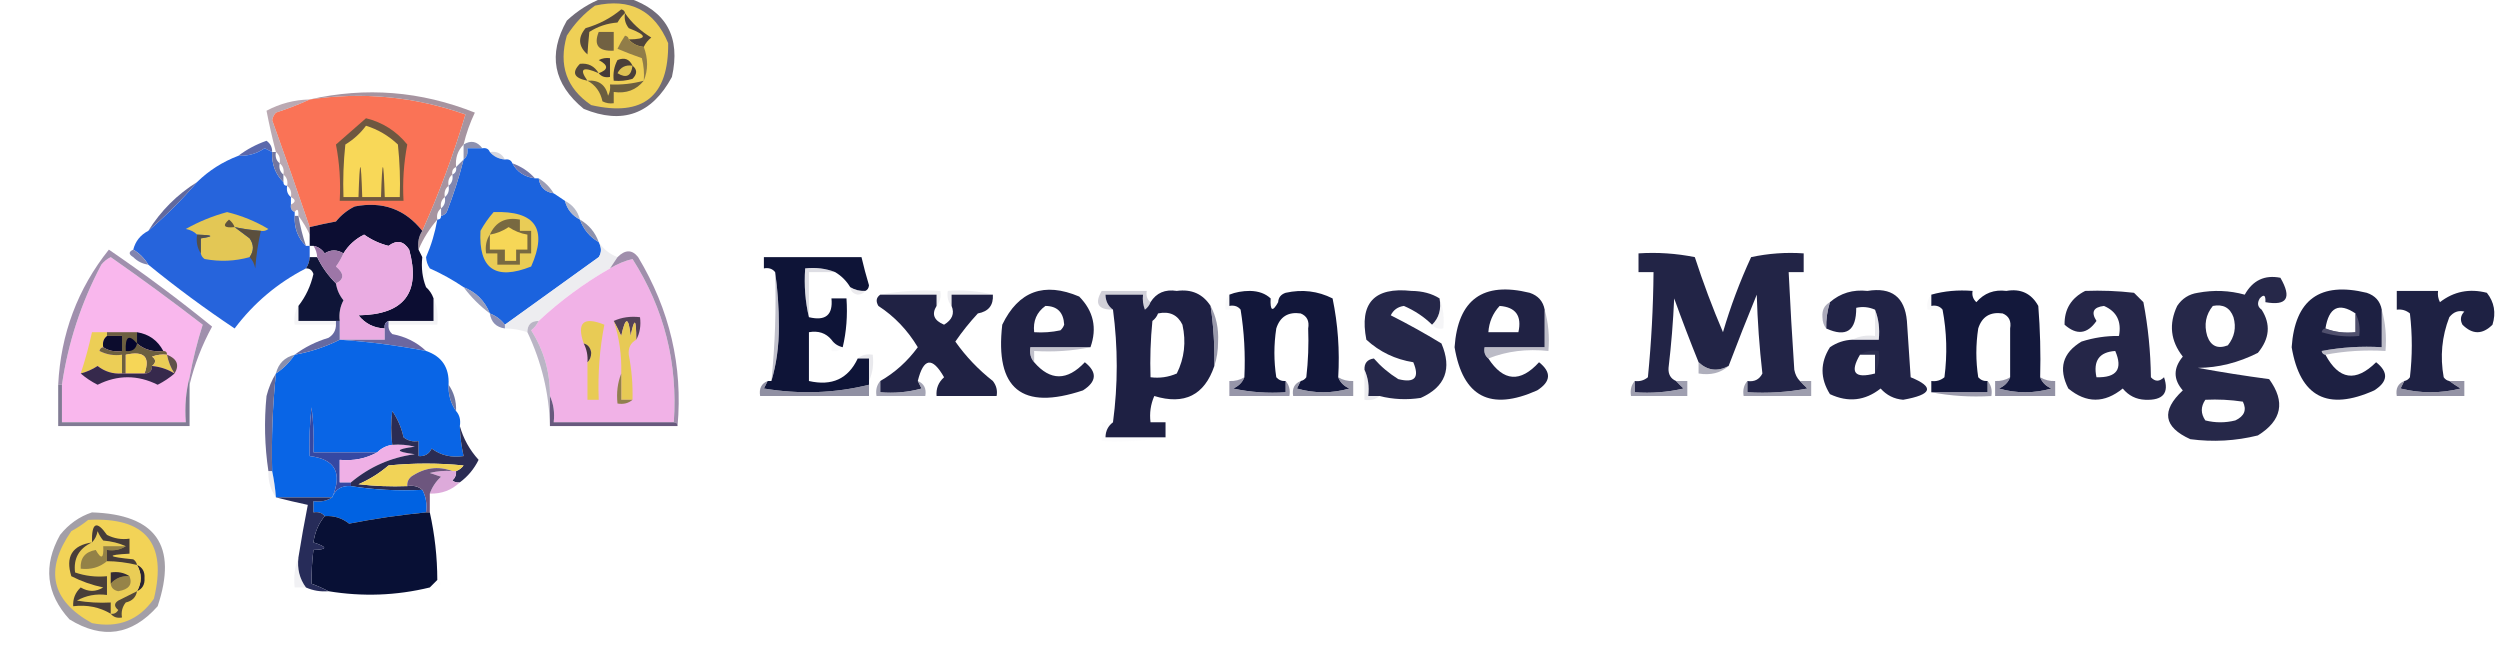<?xml version="1.0" encoding="UTF-8"?>
<!DOCTYPE svg PUBLIC "-//W3C//DTD SVG 1.1//EN" "http://www.w3.org/Graphics/SVG/1.1/DTD/svg11.dtd">
<svg xmlns="http://www.w3.org/2000/svg" version="1.1" width="666px" height="174px" style="shape-rendering:geometricPrecision; text-rendering:geometricPrecision; image-rendering:optimizeQuality; fill-rule:evenodd; clip-rule:evenodd" xmlns:xlink="http://www.w3.org/1999/xlink">
<g><path style="opacity:1" fill="#716c78" d="M 160.5,-0.5 C 162.833,-0.5 165.167,-0.5 167.5,-0.5C 177.54,2.903 181.374,9.903 179,20.5C 173.646,30.429 165.813,33.262 155.5,29C 147.403,22.345 145.903,14.511 151,5.5C 153.843,2.837 157.009,0.837 160.5,-0.5 Z"/></g>
<g><path style="opacity:0.998" fill="#efd056" d="M 158.5,1.5 C 167.847,-0.577 174.347,2.756 178,11.5C 178.161,25.671 171.328,31.171 157.5,28C 150.915,23.532 148.748,17.365 151,9.5C 153.028,6.308 155.528,3.641 158.5,1.5 Z"/></g>
<g><path style="opacity:1" fill="#56493c" d="M 166.5,3.5 C 165.733,4.172 165.066,5.005 164.5,6C 161.766,6.21 159.266,7.044 157,8.5C 156.761,10.761 156.594,12.761 156.5,14.5C 154.062,12.344 153.895,10.011 156,7.5C 159.554,6.483 162.721,4.816 165.5,2.5C 166.107,2.624 166.44,2.957 166.5,3.5 Z"/></g>
<g><path style="opacity:1" fill="#51453b" d="M 166.5,3.5 C 168.284,6.093 170.617,8.26 173.5,10C 172.619,10.708 171.953,11.542 171.5,12.5C 169.847,12.34 168.514,11.674 167.5,10.5C 172.506,10.434 172.506,9.434 167.5,7.5C 166.571,6.311 166.238,4.978 166.5,3.5 Z"/></g>
<g><path style="opacity:1" fill="#716142" d="M 159.5,8.5 C 160.833,8.5 162.167,8.5 163.5,8.5C 163.5,10.167 163.5,11.833 163.5,13.5C 159.424,13.706 158.091,12.039 159.5,8.5 Z"/></g>
<g><path style="opacity:1" fill="#917d48" d="M 167.5,10.5 C 168.514,11.674 169.847,12.34 171.5,12.5C 172.681,15.638 172.681,18.638 171.5,21.5C 171.662,19.473 171.495,17.473 171,15.5C 168.825,14.745 166.659,13.912 164.5,13C 165.071,11.795 165.738,10.628 166.5,9.5C 167.107,9.624 167.44,9.957 167.5,10.5 Z"/></g>
<g><path style="opacity:1" fill="#53473b" d="M 159.5,19.5 C 155.208,17.631 154.208,18.298 156.5,21.5C 152.891,20.818 152.225,19.318 154.5,17C 156.668,16.751 158.335,17.584 159.5,19.5 Z"/></g>
<g><path style="opacity:1" fill="#453a38" d="M 159.5,19.5 C 162.125,18.542 162.125,17.376 159.5,16C 160.448,15.517 161.448,15.351 162.5,15.5C 162.5,17.167 162.5,18.833 162.5,20.5C 161.209,20.737 160.209,20.404 159.5,19.5 Z"/></g>
<g><path style="opacity:1" fill="#4a3f39" d="M 168.5,17.5 C 169.791,18.542 169.791,19.708 168.5,21C 166.866,21.494 165.199,21.66 163.5,21.5C 163.261,19.533 163.594,17.7 164.5,16C 166.352,15.227 167.686,15.727 168.5,17.5 Z"/></g>
<g><path style="opacity:1" fill="#ddc253" d="M 168.5,17.5 C 168.166,20.275 166.833,20.942 164.5,19.5C 165.32,17.889 166.654,17.222 168.5,17.5 Z"/></g>
<g><path style="opacity:1" fill="#6b5e40" d="M 156.5,21.5 C 159.505,21.25 161.338,22.583 162,25.5C 162.483,24.552 162.649,23.552 162.5,22.5C 165.57,22.632 168.57,22.299 171.5,21.5C 169.497,23.982 166.831,24.982 163.5,24.5C 163.5,25.5 163.5,26.5 163.5,27.5C 162.448,27.649 161.448,27.483 160.5,27C 159.964,24.492 158.631,22.659 156.5,21.5 Z"/></g>
<g><path style="opacity:1" fill="#fa7356" d="M 112.5,61.5 C 107.924,55.724 101.924,53.558 94.5,55C 92.545,55.953 90.878,57.287 89.5,59C 87.134,59.44 84.801,59.94 82.5,60.5C 79.287,51.031 75.954,41.531 72.5,32C 72.645,31.228 72.978,30.561 73.5,30C 76.662,28.973 79.662,27.806 82.5,26.5C 96.705,24.4 110.539,25.733 124,30.5C 120.862,41.079 117.029,51.413 112.5,61.5 Z"/></g>
<g><path style="opacity:0.714" fill="#9f8793" d="M 82.5,26.5 C 79.662,27.806 76.662,28.973 73.5,30C 72.978,30.561 72.645,31.228 72.5,32C 75.954,41.531 79.287,51.031 82.5,60.5C 82.5,61.167 82.5,61.833 82.5,62.5C 81.687,60.739 80.687,59.072 79.5,57.5C 79.539,55.776 79.206,55.443 78.5,56.5C 77.662,56.158 77.328,55.492 77.5,54.5C 78.833,53.833 78.833,53.167 77.5,52.5C 77.737,51.209 77.404,50.209 76.5,49.5C 76.737,48.209 76.404,47.209 75.5,46.5C 75.737,45.209 75.404,44.209 74.5,43.5C 74.737,42.209 74.404,41.209 73.5,40.5C 72.53,36.781 71.696,33.114 71,29.5C 74.587,27.583 78.42,26.583 82.5,26.5 Z"/></g>
<g><path style="opacity:1" fill="#6e5740" d="M 97.5,31.5 C 101.929,32.588 105.595,34.921 108.5,38.5C 107.552,43.435 107.219,48.435 107.5,53.5C 101.833,53.5 96.167,53.5 90.5,53.5C 90.781,48.435 90.448,43.435 89.5,38.5C 92.186,36.144 94.853,33.811 97.5,31.5 Z"/></g>
<g><path style="opacity:1" fill="#f8d858" d="M 97.5,33.5 C 100.661,34.47 103.494,36.136 106,38.5C 106.499,43.155 106.666,47.822 106.5,52.5C 105.167,52.5 103.833,52.5 102.5,52.5C 102.167,41.833 101.833,41.833 101.5,52.5C 99.833,52.5 98.167,52.5 96.5,52.5C 96.167,41.833 95.833,41.833 95.5,52.5C 94.167,52.5 92.833,52.5 91.5,52.5C 91.334,47.822 91.501,43.155 92,38.5C 94.191,37.167 96.024,35.5 97.5,33.5 Z"/></g>
<g><path style="opacity:0.965" fill="#8a8eae" d="M 128.5,39.5 C 127.167,39.5 125.833,39.5 124.5,39.5C 124.737,40.791 124.404,41.791 123.5,42.5C 123.5,41.167 123.5,39.833 123.5,38.5C 125.437,37.294 127.104,37.627 128.5,39.5 Z"/></g>
<g><path style="opacity:1" fill="#1b63de" d="M 128.5,39.5 C 129.492,39.328 130.158,39.662 130.5,40.5C 131.514,41.674 132.847,42.34 134.5,42.5C 135.492,42.328 136.158,42.662 136.5,43.5C 137.733,45.796 139.733,47.13 142.5,47.5C 142.833,47.5 143.167,47.5 143.5,47.5C 143.833,49.833 145.167,51.167 147.5,51.5C 148.5,52.167 149.5,52.833 150.5,53.5C 151.08,55.749 152.413,57.415 154.5,58.5C 155.419,61.089 157.086,63.089 159.5,64.5C 160.292,65.967 160.292,67.3 159.5,68.5C 151.148,74.525 142.815,80.525 134.5,86.5C 133.474,85.147 132.141,84.147 130.5,83.5C 129.167,80.167 126.833,77.833 123.5,76.5C 120.688,74.592 117.688,72.925 114.5,71.5C 113.89,70.609 113.557,69.609 113.5,68.5C 114.885,65.341 115.885,62.008 116.5,58.5C 117.167,58.5 117.5,58.167 117.5,57.5C 118.117,57.389 118.617,57.056 119,56.5C 120.812,51.889 122.312,47.223 123.5,42.5C 124.404,41.791 124.737,40.791 124.5,39.5C 125.833,39.5 127.167,39.5 128.5,39.5 Z"/></g>
<g><path style="opacity:1" fill="#5c68ab" d="M 72.5,40.5 C 71.85,40.196 71.183,39.863 70.5,39.5C 68.382,40.946 66.049,41.613 63.5,41.5C 65.731,39.799 68.231,38.466 71,37.5C 72.039,38.244 72.539,39.244 72.5,40.5 Z"/></g>
<g><path style="opacity:1" fill="#2664dc" d="M 72.5,40.5 C 72.346,43.716 73.346,46.383 75.5,48.5C 75.5,49.167 75.833,49.5 76.5,49.5C 76.263,50.791 76.596,51.791 77.5,52.5C 77.5,53.167 77.5,53.833 77.5,54.5C 77.328,55.492 77.662,56.158 78.5,56.5C 78.5,56.833 78.5,57.167 78.5,57.5C 78.346,60.716 79.346,63.383 81.5,65.5C 81.833,65.5 82.167,65.5 82.5,65.5C 82.5,66.5 82.5,67.5 82.5,68.5C 82.443,69.609 82.11,70.609 81.5,71.5C 73.964,75.366 67.631,80.699 62.5,87.5C 54.51,82.163 46.843,76.496 39.5,70.5C 38.473,68.806 37.139,67.472 35.5,66.5C 36.08,64.251 37.413,62.585 39.5,61.5C 44.167,57.5 48.5,53.167 52.5,48.5C 55.651,45.421 59.317,43.087 63.5,41.5C 66.049,41.613 68.382,40.946 70.5,39.5C 71.183,39.863 71.85,40.196 72.5,40.5 Z"/></g>
<g><path style="opacity:0.384" fill="#9395ac" d="M 130.5,40.5 C 132.38,40.229 133.713,40.896 134.5,42.5C 132.847,42.34 131.514,41.674 130.5,40.5 Z"/></g>
<g><path style="opacity:0.988" fill="#70749f" d="M 72.5,40.5 C 72.833,40.5 73.167,40.5 73.5,40.5C 73.263,41.791 73.596,42.791 74.5,43.5C 74.263,44.791 74.596,45.791 75.5,46.5C 75.5,47.167 75.5,47.833 75.5,48.5C 73.346,46.383 72.346,43.716 72.5,40.5 Z"/></g>
<g><path style="opacity:1" fill="#7277a9" d="M 136.5,43.5 C 138.882,44.351 140.882,45.684 142.5,47.5C 139.733,47.13 137.733,45.796 136.5,43.5 Z"/></g>
<g><path style="opacity:0.851" fill="#888ca9" d="M 143.5,47.5 C 145.167,48.5 146.5,49.833 147.5,51.5C 145.167,51.167 143.833,49.833 143.5,47.5 Z"/></g>
<g><path style="opacity:0.898" fill="#9c8895" d="M 123.5,38.5 C 121.926,40.102 121.259,42.102 121.5,44.5C 120.662,44.842 120.328,45.508 120.5,46.5C 119.596,47.209 119.263,48.209 119.5,49.5C 118.596,50.209 118.263,51.209 118.5,52.5C 117.596,53.209 117.263,54.209 117.5,55.5C 116.596,56.209 116.263,57.209 116.5,58.5C 114.401,60.925 112.734,63.591 111.5,66.5C 111.216,64.585 111.549,62.919 112.5,61.5C 117.029,51.413 120.862,41.079 124,30.5C 110.539,25.733 96.705,24.4 82.5,26.5C 97.441,23.095 112.107,24.262 126.5,30C 125.202,32.727 124.202,35.56 123.5,38.5 Z"/></g>
<g><path style="opacity:0.925" fill="#787da9" d="M 123.5,42.5 C 122.312,47.223 120.812,51.889 119,56.5C 118.617,57.056 118.117,57.389 117.5,57.5C 117.5,56.833 117.5,56.167 117.5,55.5C 118.404,54.791 118.737,53.791 118.5,52.5C 119.404,51.791 119.737,50.791 119.5,49.5C 120.404,48.791 120.737,47.791 120.5,46.5C 121.338,46.158 121.672,45.492 121.5,44.5C 122.167,43.833 122.833,43.167 123.5,42.5 Z"/></g>
<g><path style="opacity:0.769" fill="#9fa2b7" d="M 150.5,53.5 C 152.587,54.585 153.92,56.251 154.5,58.5C 152.413,57.415 151.08,55.749 150.5,53.5 Z"/></g>
<g><path style="opacity:1" fill="#0c0d32" d="M 112.5,61.5 C 111.549,62.919 111.216,64.585 111.5,66.5C 111.833,67.167 112.167,67.833 112.5,68.5C 112.194,71.385 112.527,74.052 113.5,76.5C 114.401,77.29 115.068,78.29 115.5,79.5C 115.5,81.5 115.5,83.5 115.5,85.5C 111.5,85.5 107.5,85.5 103.5,85.5C 102.662,85.842 102.328,86.508 102.5,87.5C 99.642,87.405 97.309,86.238 95.5,84C 107.653,83.815 112.153,77.982 109,66.5C 107.532,64.184 105.699,63.851 103.5,65.5C 101.128,64.897 98.961,63.897 97,62.5C 94.684,63.65 92.85,65.317 91.5,67.5C 89.795,66.465 88.128,66.465 86.5,67.5C 85.735,66.388 84.735,65.721 83.5,65.5C 83.167,65.5 82.833,65.5 82.5,65.5C 82.5,64.5 82.5,63.5 82.5,62.5C 82.5,61.833 82.5,61.167 82.5,60.5C 84.801,59.94 87.134,59.44 89.5,59C 90.878,57.287 92.545,55.953 94.5,55C 101.924,53.558 107.924,55.724 112.5,61.5 Z"/></g>
<g><path style="opacity:1" fill="#62699e" d="M 52.5,48.5 C 48.5,53.167 44.167,57.5 39.5,61.5C 42.833,56.167 47.167,51.833 52.5,48.5 Z"/></g>
<g><path style="opacity:1" fill="#e3c755" d="M 69.5,61.5 C 67.139,61.326 64.806,60.993 62.5,60.5C 63.765,61.479 65.099,62.479 66.5,63.5C 67.666,65.167 67.666,66.834 66.5,68.5C 62.587,69.596 58.587,69.763 54.5,69C 53.944,68.617 53.611,68.117 53.5,67.5C 53.5,66.167 53.5,64.833 53.5,63.5C 57.172,62.955 56.838,62.622 52.5,62.5C 51.737,61.732 50.737,61.232 49.5,61C 52.948,59.05 56.615,57.55 60.5,56.5C 64.419,57.462 68.086,58.962 71.5,61C 70.906,61.464 70.239,61.631 69.5,61.5 Z"/></g>
<g><path style="opacity:1" fill="#e9cc56" d="M 131.5,56.5 C 142.621,56.107 145.954,60.941 141.5,71C 131.972,74.794 127.472,71.627 128,61.5C 128.997,59.677 130.164,58.01 131.5,56.5 Z"/></g>
<g><path style="opacity:1" fill="#60533d" d="M 62.5,60.5 C 59.664,60.798 59.164,60.131 61,58.5C 61.717,59.044 62.217,59.711 62.5,60.5 Z"/></g>
<g><path style="opacity:0.886" fill="#7f83a3" d="M 154.5,58.5 C 156.914,59.911 158.581,61.911 159.5,64.5C 157.086,63.089 155.419,61.089 154.5,58.5 Z"/></g>
<g><path style="opacity:0.969" fill="#71759d" d="M 78.5,57.5 C 78.833,57.5 79.167,57.5 79.5,57.5C 79.963,60.221 80.629,62.888 81.5,65.5C 79.346,63.383 78.346,60.716 78.5,57.5 Z"/></g>
<g><path style="opacity:1" fill="#eaace2" d="M 102.5,87.5 C 102.5,88.5 102.5,89.5 102.5,90.5C 98.5,90.5 94.5,90.5 90.5,90.5C 90.5,88.833 90.5,87.167 90.5,85.5C 90.261,83.533 90.594,81.7 91.5,80C 90.418,78.67 89.751,77.17 89.5,75.5C 91.744,74.388 91.744,72.888 89.5,71C 90.305,69.887 90.972,68.721 91.5,67.5C 92.85,65.317 94.684,63.65 97,62.5C 98.961,63.897 101.128,64.897 103.5,65.5C 105.699,63.851 107.532,64.184 109,66.5C 112.153,77.982 107.653,83.815 95.5,84C 97.309,86.238 99.642,87.405 102.5,87.5 Z"/></g>
<g><path style="opacity:1" fill="#534f4a" d="M 52.5,62.5 C 56.838,62.622 57.172,62.955 53.5,63.5C 53.5,64.833 53.5,66.167 53.5,67.5C 52.549,66.081 52.215,64.415 52.5,62.5 Z"/></g>
<g><path style="opacity:1" fill="#8184af" d="M 35.5,66.5 C 37.139,67.472 38.473,68.806 39.5,70.5C 37.956,70.297 36.622,69.63 35.5,68.5C 34.227,67.743 34.227,67.077 35.5,66.5 Z"/></g>
<g><path style="opacity:0.865" fill="#eaeaee" d="M 159.5,64.5 C 160.76,66.367 162.427,67.701 164.5,68.5C 163.833,69.5 163.167,70.5 162.5,71.5C 155.624,75.437 149.291,80.104 143.5,85.5C 141.5,85.5 140.5,86.5 140.5,88.5C 138.565,87.85 136.565,87.517 134.5,87.5C 134.5,87.167 134.5,86.833 134.5,86.5C 142.815,80.525 151.148,74.525 159.5,68.5C 160.292,67.3 160.292,65.967 159.5,64.5 Z"/></g>
<g><path style="opacity:0.03" fill="#f0f0f3" d="M 229.5,68.5 C 220.833,68.5 212.167,68.5 203.5,68.5C 203.5,69.5 203.5,70.5 203.5,71.5C 204.791,71.263 205.791,71.596 206.5,72.5C 205.167,72.5 203.833,72.5 202.5,72.5C 202.5,70.833 202.5,69.167 202.5,67.5C 211.682,67.173 220.682,67.507 229.5,68.5 Z"/></g>
<g><path style="opacity:1" fill="#0e1437" d="M 229.5,68.5 C 230.084,71.003 230.751,73.503 231.5,76C 231.43,76.765 231.097,77.265 230.5,77.5C 229.041,77.567 227.708,77.234 226.5,76.5C 225.5,74.833 224.167,73.5 222.5,72.5C 220.052,71.527 217.385,71.194 214.5,71.5C 214.182,76.032 214.515,80.366 215.5,84.5C 219.938,85.575 221.938,83.908 221.5,79.5C 222.833,79.5 224.167,79.5 225.5,79.5C 225.818,84.032 225.485,88.366 224.5,92.5C 223.222,92.218 222.222,91.551 221.5,90.5C 220.01,88.72 218.01,88.053 215.5,88.5C 215.5,92.833 215.5,97.167 215.5,101.5C 221.635,102.907 225.968,100.907 228.5,95.5C 229.5,95.5 230.5,95.5 231.5,95.5C 231.5,97.5 231.5,99.5 231.5,101.5C 231.5,101.833 231.5,102.167 231.5,102.5C 222.408,104.76 213.074,105.093 203.5,103.5C 203.863,102.817 204.196,102.15 204.5,101.5C 204.833,101.5 205.167,101.5 205.5,101.5C 206.827,97.049 207.494,92.216 207.5,87C 207.499,81.988 207.166,77.155 206.5,72.5C 205.791,71.596 204.791,71.263 203.5,71.5C 203.5,70.5 203.5,69.5 203.5,68.5C 212.167,68.5 220.833,68.5 229.5,68.5 Z"/></g>
<g><path style="opacity:1" fill="#222446" d="M 479.5,101.5 C 480.091,102.151 480.757,102.818 481.5,103.5C 476.208,104.495 470.875,104.828 465.5,104.5C 465.5,103.5 465.5,102.5 465.5,101.5C 467.346,101.778 468.68,101.111 469.5,99.5C 468.702,92.55 468.202,85.55 468,78.5C 465.375,84.893 462.875,91.227 460.5,97.5C 457.541,99.06 454.874,98.727 452.5,96.5C 450.263,90.972 448.097,85.305 446,79.5C 445.728,85.691 445.228,91.857 444.5,98C 444.387,99.699 445.053,100.866 446.5,101.5C 447.091,102.151 447.757,102.818 448.5,103.5C 444.217,104.492 439.884,104.826 435.5,104.5C 435.5,103.5 435.5,102.5 435.5,101.5C 436.822,101.67 437.989,101.337 439,100.5C 439.921,91.187 440.421,81.853 440.5,72.5C 439.167,72.5 437.833,72.5 436.5,72.5C 436.5,70.833 436.5,69.167 436.5,67.5C 441.544,67.172 446.544,67.506 451.5,68.5C 453.715,75.316 456.215,81.983 459,88.5C 461.009,81.639 463.509,74.973 466.5,68.5C 471.12,67.507 475.786,67.173 480.5,67.5C 480.5,69.167 480.5,70.833 480.5,72.5C 479.167,72.5 477.833,72.5 476.5,72.5C 476.917,81.167 477.417,89.834 478,98.5C 478.232,99.737 478.732,100.737 479.5,101.5 Z"/></g>
<g><path style="opacity:1" fill="#f9b7ed" d="M 50.5,100.5 C 49.517,104.298 49.183,108.298 49.5,112.5C 38.5,112.5 27.5,112.5 16.5,112.5C 16.5,109.167 16.5,105.833 16.5,102.5C 18.147,91.254 21.647,80.587 27,70.5C 27.689,69.643 28.522,68.977 29.5,68.5C 37.807,74.307 45.974,80.307 54,86.5C 52.563,91 51.397,95.667 50.5,100.5 Z"/></g>
<g><path style="opacity:1" fill="#786941" d="M 130.5,62.5 C 132.026,59.107 134.693,57.774 138.5,58.5C 138.5,59.5 138.5,60.5 138.5,61.5C 139.5,61.5 140.5,61.5 141.5,61.5C 141.5,63.5 141.5,65.5 141.5,67.5C 140.5,67.5 139.5,67.5 138.5,67.5C 138.5,68.5 138.5,69.5 138.5,70.5C 136.5,70.5 134.5,70.5 132.5,70.5C 132.5,69.5 132.5,68.5 132.5,67.5C 131.5,67.5 130.5,67.5 129.5,67.5C 129.216,65.585 129.549,63.919 130.5,62.5 Z"/></g>
<g><path style="opacity:1" fill="#f6d757" d="M 130.5,62.5 C 132.277,62.214 133.944,61.547 135.5,60.5C 137.056,61.547 138.723,62.214 140.5,62.5C 140.5,63.833 140.5,65.167 140.5,66.5C 139.5,66.5 138.5,66.5 137.5,66.5C 137.5,67.5 137.5,68.5 137.5,69.5C 136.5,69.5 135.5,69.5 134.5,69.5C 134.5,68.5 134.5,67.5 134.5,66.5C 133.167,66.5 131.833,66.5 130.5,66.5C 130.5,65.167 130.5,63.833 130.5,62.5 Z"/></g>
<g><path style="opacity:1" fill="#f1b2e7" d="M 179.5,112.5 C 168.833,112.5 158.167,112.5 147.5,112.5C 147.802,109.941 147.468,107.607 146.5,105.5C 146.558,99.174 144.891,93.341 141.5,88C 142.381,87.292 143.047,86.458 143.5,85.5C 149.291,80.104 155.624,75.437 162.5,71.5C 164.463,70.316 166.463,69.483 168.5,69C 176.935,82.238 180.601,96.738 179.5,112.5 Z"/></g>
<g><path style="opacity:1" fill="#5b4f3d" d="M 62.5,60.5 C 64.806,60.993 67.139,61.326 69.5,61.5C 68.749,64.747 68.249,68.081 68,71.5C 67.768,70.263 67.268,69.263 66.5,68.5C 67.666,66.834 67.666,65.167 66.5,63.5C 65.099,62.479 63.765,61.479 62.5,60.5 Z"/></g>
<g><path style="opacity:0.999" fill="#0f1538" d="M 82.5,68.5 C 83.167,68.5 83.833,68.5 84.5,68.5C 85.749,71.09 87.416,73.424 89.5,75.5C 89.751,77.17 90.418,78.67 91.5,80C 90.594,81.7 90.261,83.533 90.5,85.5C 90.167,85.5 89.833,85.5 89.5,85.5C 86.167,85.5 82.833,85.5 79.5,85.5C 79.5,84.167 79.5,82.833 79.5,81.5C 81.435,79.031 82.768,76.198 83.5,73C 83.164,71.97 82.497,71.47 81.5,71.5C 82.11,70.609 82.443,69.609 82.5,68.5 Z"/></g>
<g><path style="opacity:1" fill="#a08fac" d="M 180.5,113.5 C 180.5,112.833 180.167,112.5 179.5,112.5C 180.601,96.738 176.935,82.238 168.5,69C 166.463,69.483 164.463,70.316 162.5,71.5C 163.167,70.5 163.833,69.5 164.5,68.5C 166.567,66.453 168.4,66.453 170,68.5C 178.433,82.552 181.933,97.552 180.5,113.5 Z"/></g>
<g><path style="opacity:0.094" fill="#d8d8de" d="M 112.5,68.5 C 112.833,68.5 113.167,68.5 113.5,68.5C 113.557,69.609 113.89,70.609 114.5,71.5C 113.549,72.919 113.216,74.585 113.5,76.5C 112.527,74.052 112.194,71.385 112.5,68.5 Z"/></g>
<g><path style="opacity:0.325" fill="#9c9bad" d="M 222.5,72.5 C 220.167,72.5 217.833,72.5 215.5,72.5C 215.5,76.5 215.5,80.5 215.5,84.5C 214.515,80.366 214.182,76.032 214.5,71.5C 217.385,71.194 220.052,71.527 222.5,72.5 Z"/></g>
<g><path style="opacity:1" fill="#9d76a7" d="M 83.5,65.5 C 84.735,65.721 85.735,66.388 86.5,67.5C 88.128,66.465 89.795,66.465 91.5,67.5C 90.972,68.721 90.305,69.887 89.5,71C 91.744,72.888 91.744,74.388 89.5,75.5C 87.416,73.424 85.749,71.09 84.5,68.5C 84.443,67.391 84.11,66.391 83.5,65.5 Z"/></g>
<g><path style="opacity:1" fill="#262849" d="M 603.5,80.5 C 603.607,78.621 603.107,78.288 602,79.5C 601.26,80.749 601.427,81.749 602.5,82.5C 604.972,86.373 604.639,90.206 601.5,94C 596.27,96.636 590.937,97.97 585.5,98C 591.722,99.142 598.055,100.142 604.5,101C 608.895,107.025 607.895,112.025 601.5,116C 595.569,117.471 589.569,117.804 583.5,117C 576.351,113.768 575.684,109.435 581.5,104C 578.941,101.075 578.941,98.075 581.5,95C 578.22,90.818 577.72,86.318 580,81.5C 581.319,79.513 583.152,78.346 585.5,78C 589.755,77.204 593.921,77.371 598,78.5C 600.136,74.672 603.303,73.172 607.5,74C 610.598,79.366 609.265,81.533 603.5,80.5 Z M 589.5,81.5 C 592.238,80.965 594.072,81.965 595,84.5C 595.782,87.257 595.282,89.757 593.5,92C 590.783,93.033 588.949,92.2 588,89.5C 587.109,86.502 587.609,83.836 589.5,81.5 Z M 587.5,106.5 C 590.85,106.335 594.183,106.502 597.5,107C 598.584,109.19 597.917,110.856 595.5,112C 592.833,112.667 590.167,112.667 587.5,112C 586.248,110.172 586.248,108.339 587.5,106.5 Z"/></g>
<g><path style="opacity:0.855" fill="#898dae" d="M 123.5,76.5 C 126.833,77.833 129.167,80.167 130.5,83.5C 127.833,81.5 125.5,79.167 123.5,76.5 Z"/></g>
<g><path style="opacity:0.314" fill="#c2c1cb" d="M 226.5,76.5 C 227.708,77.234 229.041,77.567 230.5,77.5C 230.083,78.124 229.416,78.457 228.5,78.5C 227.287,78.253 226.62,77.586 226.5,76.5 Z"/></g>
<g><path style="opacity:0.243" fill="#c2c2cc" d="M 234.5,78.5 C 239.64,77.512 244.974,77.179 250.5,77.5C 250.768,79.099 250.434,80.432 249.5,81.5C 249.5,80.5 249.5,79.5 249.5,78.5C 244.5,78.5 239.5,78.5 234.5,78.5 Z"/></g>
<g><path style="opacity:0.247" fill="#bdbdc8" d="M 264.5,78.5 C 260.833,78.5 257.167,78.5 253.5,78.5C 253.5,79.5 253.5,80.5 253.5,81.5C 252.566,80.432 252.232,79.099 252.5,77.5C 256.702,77.183 260.702,77.517 264.5,78.5 Z"/></g>
<g><path style="opacity:0.451" fill="#9b9aac" d="M 306.5,80.5 C 306.217,81.289 305.717,81.956 305,82.5C 304.51,81.207 304.343,79.873 304.5,78.5C 301.167,78.5 297.833,78.5 294.5,78.5C 294.527,80.199 295.194,81.533 296.5,82.5C 292.516,82.528 291.516,80.861 293.5,77.5C 297.5,77.5 301.5,77.5 305.5,77.5C 305.263,78.791 305.596,79.791 306.5,80.5 Z"/></g>
<g><path style="opacity:1" fill="#202244" d="M 234.5,78.5 C 239.5,78.5 244.5,78.5 249.5,78.5C 249.5,79.5 249.5,80.5 249.5,81.5C 248.13,83.707 248.797,85.374 251.5,86.5C 253.677,85.185 254.344,83.519 253.5,81.5C 253.5,80.5 253.5,79.5 253.5,78.5C 257.167,78.5 260.833,78.5 264.5,78.5C 264.684,81.321 263.351,82.988 260.5,83.5C 258.31,85.856 256.31,88.356 254.5,91C 257.313,94.981 260.647,98.481 264.5,101.5C 265.429,102.689 265.762,104.022 265.5,105.5C 260.167,105.5 254.833,105.5 249.5,105.5C 249.328,103.508 249.995,101.842 251.5,100.5C 248.356,94.972 246.022,95.306 244.5,101.5C 244.804,102.15 245.137,102.817 245.5,103.5C 241.893,104.489 238.226,104.823 234.5,104.5C 234.5,103.5 234.5,102.5 234.5,101.5C 238.389,99.286 241.723,96.286 244.5,92.5C 241.775,87.945 238.275,84.278 234,81.5C 233.26,80.251 233.427,79.251 234.5,78.5 Z"/></g>
<g><path style="opacity:1" fill="#202244" d="M 290.5,92.5 C 285.167,92.5 279.833,92.5 274.5,92.5C 274.232,94.099 274.566,95.432 275.5,96.5C 279.8,101.496 284.3,101.496 289,96.5C 292.348,99.154 292.182,101.654 288.5,104C 272.209,109.434 265.042,103.601 267,86.5C 271.329,77.537 278.163,75.037 287.5,79C 291.315,82.875 292.315,87.375 290.5,92.5 Z M 278.5,81.5 C 281.656,81.529 283.322,83.196 283.5,86.5C 283.291,87.086 282.957,87.586 282.5,88C 280.19,88.497 277.857,88.663 275.5,88.5C 275.166,85.509 276.166,83.176 278.5,81.5 Z"/></g>
<g><path style="opacity:1" fill="#1e2043" d="M 322.5,81.5 C 323.275,86.797 323.608,92.13 323.5,97.5C 320.867,105.28 315.533,107.947 307.5,105.5C 306.526,107.743 306.192,110.076 306.5,112.5C 307.833,112.5 309.167,112.5 310.5,112.5C 310.5,113.833 310.5,115.167 310.5,116.5C 305.167,116.5 299.833,116.5 294.5,116.5C 294.527,114.801 295.194,113.467 296.5,112.5C 297.833,102.5 297.833,92.5 296.5,82.5C 295.194,81.533 294.527,80.199 294.5,78.5C 297.833,78.5 301.167,78.5 304.5,78.5C 304.343,79.873 304.51,81.207 305,82.5C 305.717,81.956 306.217,81.289 306.5,80.5C 308.056,78.012 310.389,77.012 313.5,77.5C 317.424,76.965 320.424,78.299 322.5,81.5 Z M 308.5,83.5 C 311.547,82.855 313.713,83.855 315,86.5C 316.024,91.098 315.524,95.432 313.5,99.5C 311.257,100.474 308.924,100.808 306.5,100.5C 306.334,95.489 306.501,90.489 307,85.5C 307.717,84.956 308.217,84.289 308.5,83.5 Z"/></g>
<g><path style="opacity:1" fill="#12173a" d="M 338.5,79.5 C 338.345,82.853 339.012,83.186 340.5,80.5C 340.577,79.25 341.244,78.417 342.5,78C 346.9,77.022 351.067,77.522 355,79.5C 356.425,86.385 356.925,93.385 356.5,100.5C 357.007,101.859 358.007,102.859 359.5,103.5C 354.833,104.833 350.167,104.833 345.5,103.5C 345.863,102.817 346.196,102.15 346.5,101.5C 347.117,101.389 347.617,101.056 348,100.5C 348.499,96.179 348.666,91.846 348.5,87.5C 348.843,85.517 348.176,84.183 346.5,83.5C 343.167,83.027 341,84.36 340,87.5C 339.333,91.833 339.333,96.167 340,100.5C 340.671,101.252 341.504,101.586 342.5,101.5C 342.5,102.5 342.5,103.5 342.5,104.5C 337.786,104.827 333.12,104.493 328.5,103.5C 329.993,102.859 330.993,101.859 331.5,100.5C 331.789,94.409 331.455,88.409 330.5,82.5C 329.791,81.596 328.791,81.263 327.5,81.5C 327.5,80.5 327.5,79.5 327.5,78.5C 329.134,77.839 330.967,77.506 333,77.5C 335.295,77.546 337.129,78.213 338.5,79.5 Z"/></g>
<g><path style="opacity:1" fill="#252749" d="M 383.5,79.5 C 384.01,82.388 383.344,84.721 381.5,86.5C 379.403,84.427 376.903,82.76 374,81.5C 372.379,81.725 371.212,82.558 370.5,84C 375.078,86.308 379.578,88.808 384,91.5C 386.869,98.237 385.036,103.071 378.5,106C 374.797,106.579 371.131,106.412 367.5,105.5C 366.5,105.5 365.5,105.5 364.5,105.5C 364.802,102.941 364.468,100.607 363.5,98.5C 363.418,96.748 364.251,95.748 366,95.5C 367.837,97.613 370.004,99.446 372.5,101C 376.897,102.106 378.23,100.606 376.5,96.5C 371.697,95.737 367.531,93.737 364,90.5C 362.086,80.746 366.086,76.413 376,77.5C 378.929,77.525 381.429,78.191 383.5,79.5 Z"/></g>
<g><path style="opacity:1" fill="#202244" d="M 411.5,82.5 C 411.5,85.833 411.5,89.167 411.5,92.5C 406.167,92.5 400.833,92.5 395.5,92.5C 395.263,93.791 395.596,94.791 396.5,95.5C 400.514,101.654 405.014,101.987 410,96.5C 413.348,99.154 413.182,101.654 409.5,104C 397.039,109.576 389.706,105.743 387.5,92.5C 388.388,79.786 395.054,74.953 407.5,78C 409.751,78.748 411.084,80.248 411.5,82.5 Z M 399.5,81.5 C 403.8,81.815 405.467,84.149 404.5,88.5C 401.833,88.5 399.167,88.5 396.5,88.5C 396.688,85.794 397.688,83.46 399.5,81.5 Z"/></g>
<g><path style="opacity:1" fill="#212346" d="M 493.5,90.5 C 495.833,90.5 498.167,90.5 500.5,90.5C 500.806,87.615 500.473,84.948 499.5,82.5C 497.863,81.782 496.197,81.615 494.5,82C 494.531,88.123 491.865,89.956 486.5,87.5C 486.448,85.097 486.781,82.764 487.5,80.5C 490.293,78.079 493.626,77.079 497.5,77.5C 503.921,76.451 507.421,79.118 508,85.5C 508.333,90.5 508.667,95.5 509,100.5C 515.42,103.124 514.753,105.124 507,106.5C 504.594,106.297 502.594,105.297 501,103.5C 496.856,106.772 492.356,107.272 487.5,105C 484.867,100.8 484.867,96.633 487.5,92.5C 489.323,91.253 491.323,90.586 493.5,90.5 Z M 495.5,94.5 C 496.833,94.5 498.167,94.5 499.5,94.5C 499.5,96.167 499.5,97.833 499.5,99.5C 494.052,100.919 492.718,99.252 495.5,94.5 Z"/></g>
<g><path style="opacity:1" fill="#13183b" d="M 543.5,100.5 C 544.007,101.859 545.007,102.859 546.5,103.5C 541.833,104.833 537.167,104.833 532.5,103.5C 533.993,102.859 534.993,101.859 535.5,100.5C 535.5,96.167 535.5,91.833 535.5,87.5C 535.843,85.517 535.176,84.183 533.5,83.5C 530.167,83.027 528,84.36 527,87.5C 526.333,91.833 526.333,96.167 527,100.5C 527.671,101.252 528.504,101.586 529.5,101.5C 529.5,102.5 529.5,103.5 529.5,104.5C 524.5,104.5 519.5,104.5 514.5,104.5C 514.5,103.5 514.5,102.5 514.5,101.5C 515.822,101.67 516.989,101.337 518,100.5C 518.788,94.418 518.621,88.418 517.5,82.5C 516.791,81.596 515.791,81.263 514.5,81.5C 514.5,80.5 514.5,79.5 514.5,78.5C 517.962,77.518 521.629,77.185 525.5,77.5C 525.281,78.675 525.614,79.675 526.5,80.5C 528.586,78.081 531.253,77.081 534.5,77.5C 538.325,76.83 541.158,78.163 543,81.5C 543.5,87.825 543.666,94.158 543.5,100.5 Z"/></g>
<g><path style="opacity:1" fill="#252648" d="M 555.5,77.5 C 559.846,77.334 564.179,77.501 568.5,78C 569.333,78.833 570.167,79.667 571,80.5C 572.255,87.059 572.922,93.726 573,100.5C 574.113,101.711 575.28,101.711 576.5,100.5C 577.916,104.691 576.249,106.691 571.5,106.5C 569.063,106.402 567.063,105.402 565.5,103.5C 560.631,107.461 555.798,107.461 551,103.5C 548.298,98.18 549.465,94.013 554.5,91C 557.757,89.957 561.09,89.457 564.5,89.5C 565.225,85.633 563.892,82.966 560.5,81.5C 557.671,81.824 557.004,83.157 558.5,85.5C 556.056,89.022 553.222,89.355 550,86.5C 549.931,82.39 551.764,79.39 555.5,77.5 Z M 563.5,93.5 C 565.581,98.316 563.914,100.649 558.5,100.5C 557.574,96.114 559.241,93.781 563.5,93.5 Z"/></g>
<g><path style="opacity:1" fill="#1d2042" d="M 634.5,82.5 C 634.5,85.833 634.5,89.167 634.5,92.5C 629.125,92.172 623.792,92.505 618.5,93.5C 618.624,94.107 618.957,94.44 619.5,94.5C 623.077,101.2 627.577,101.866 633,96.5C 636.348,99.154 636.182,101.654 632.5,104C 620.068,109.58 612.735,105.746 610.5,92.5C 611.368,79.809 618.035,74.975 630.5,78C 632.751,78.748 634.084,80.248 634.5,82.5 Z M 627.5,83.5 C 627.5,85.167 627.5,86.833 627.5,88.5C 624.615,88.806 621.948,88.473 619.5,87.5C 620.408,81.848 623.075,80.515 627.5,83.5 Z"/></g>
<g><path style="opacity:1" fill="#1e2143" d="M 652.5,101.5 C 653.398,102.158 654.398,102.824 655.5,103.5C 650.167,104.833 644.833,104.833 639.5,103.5C 639.863,102.817 640.196,102.15 640.5,101.5C 641.117,101.389 641.617,101.056 642,100.5C 642.667,94.833 642.667,89.167 642,83.5C 640.989,82.663 639.822,82.33 638.5,82.5C 638.5,80.833 638.5,79.167 638.5,77.5C 642.167,77.5 645.833,77.5 649.5,77.5C 649.351,78.552 649.517,79.552 650,80.5C 653.681,77.64 657.848,76.807 662.5,78C 664.478,80.497 664.978,83.331 664,86.5C 661.333,89.167 658.667,89.167 656,86.5C 655.316,85.216 655.483,84.049 656.5,83C 654.924,82.612 653.591,83.112 652.5,84.5C 650.501,89.647 650.001,94.981 651,100.5C 651.383,101.056 651.883,101.389 652.5,101.5 Z"/></g>
<g><path style="opacity:0.055" fill="#c1c1ca" d="M 603.5,80.5 C 602.662,80.842 602.328,81.508 602.5,82.5C 601.427,81.749 601.26,80.749 602,79.5C 603.107,78.288 603.607,78.621 603.5,80.5 Z"/></g>
<g><path style="opacity:0.498" fill="#828297" d="M 206.5,72.5 C 207.166,77.155 207.499,81.988 207.5,87C 207.494,92.216 206.827,97.049 205.5,101.5C 206.473,91.916 206.806,82.25 206.5,72.5 Z"/></g>
<g><path style="opacity:0.067" fill="#d1d1d7" d="M 338.5,79.5 C 339.167,79.833 339.833,80.167 340.5,80.5C 339.012,83.186 338.345,82.853 338.5,79.5 Z"/></g>
<g><path style="opacity:0.129" fill="#d6d6de" d="M 327.5,78.5 C 327.5,79.5 327.5,80.5 327.5,81.5C 328.791,81.263 329.791,81.596 330.5,82.5C 329.167,82.5 327.833,82.5 326.5,82.5C 326.232,80.901 326.566,79.568 327.5,78.5 Z"/></g>
<g><path style="opacity:0.145" fill="#d6d6dd" d="M 514.5,78.5 C 514.5,79.5 514.5,80.5 514.5,81.5C 515.791,81.263 516.791,81.596 517.5,82.5C 516.167,82.5 514.833,82.5 513.5,82.5C 513.232,80.901 513.566,79.568 514.5,78.5 Z"/></g>
<g><path style="opacity:0.212" fill="#d3d3db" d="M 383.5,79.5 C 384.473,81.948 384.806,84.615 384.5,87.5C 383.209,87.737 382.209,87.404 381.5,86.5C 383.344,84.721 384.01,82.388 383.5,79.5 Z"/></g>
<g><path style="opacity:0.698" fill="#88879d" d="M 487.5,80.5 C 486.781,82.764 486.448,85.097 486.5,87.5C 485.853,86.726 485.52,85.726 485.5,84.5C 485.34,82.645 486.007,81.312 487.5,80.5 Z"/></g>
<g><path style="opacity:0.197" fill="#c8c8d1" d="M 79.5,81.5 C 79.5,82.833 79.5,84.167 79.5,85.5C 82.833,85.5 86.167,85.5 89.5,85.5C 89.5,85.833 89.5,86.167 89.5,86.5C 85.833,86.5 82.167,86.5 78.5,86.5C 78.216,84.585 78.549,82.919 79.5,81.5 Z"/></g>
<g><path style="opacity:0.198" fill="#c4c4cd" d="M 115.5,79.5 C 116.468,81.607 116.802,83.941 116.5,86.5C 112.167,86.5 107.833,86.5 103.5,86.5C 103.5,86.167 103.5,85.833 103.5,85.5C 107.5,85.5 111.5,85.5 115.5,85.5C 115.5,83.5 115.5,81.5 115.5,79.5 Z"/></g>
<g><path style="opacity:0.843" fill="#757aa7" d="M 130.5,83.5 C 132.141,84.147 133.474,85.147 134.5,86.5C 134.5,86.833 134.5,87.167 134.5,87.5C 132.167,87.167 130.833,85.833 130.5,83.5 Z"/></g>
<g><path style="opacity:1" fill="#e8cb55" d="M 156.5,96.5 C 157.139,95.903 157.472,95.07 157.5,94C 157.316,92.624 156.649,91.791 155.5,91.5C 153.587,85.915 155.42,84.248 161,86.5C 159.735,92.957 159.235,99.623 159.5,106.5C 158.5,106.5 157.5,106.5 156.5,106.5C 156.5,103.167 156.5,99.833 156.5,96.5 Z"/></g>
<g><path style="opacity:1" fill="#534157" d="M 163.5,85.5 C 165.607,84.532 167.941,84.198 170.5,84.5C 170.795,86.735 170.461,88.735 169.5,90.5C 169.508,84.792 169.008,84.459 168,89.5C 167.458,84.279 166.624,84.279 165.5,89.5C 164.828,88.051 164.161,86.718 163.5,85.5 Z"/></g>
<g><path style="opacity:1" fill="#a090ad" d="M 50.5,102.5 C 50.5,101.833 50.5,101.167 50.5,100.5C 51.397,95.667 52.563,91 54,86.5C 45.974,80.307 37.807,74.307 29.5,68.5C 28.522,68.977 27.689,69.643 27,70.5C 21.647,80.587 18.147,91.254 16.5,102.5C 16.167,102.5 15.833,102.5 15.5,102.5C 16.187,88.924 20.687,76.924 29,66.5C 38.457,72.959 47.624,79.793 56.5,87C 53.787,91.985 51.787,97.151 50.5,102.5 Z"/></g>
<g><path style="opacity:0.012" fill="#c4c3cf" d="M 346.5,83.5 C 348.176,84.183 348.843,85.517 348.5,87.5C 347.655,86.329 346.989,84.995 346.5,83.5 Z"/></g>
<g><path style="opacity:0.012" fill="#c5c4cf" d="M 533.5,83.5 C 535.176,84.183 535.843,85.517 535.5,87.5C 534.655,86.329 533.989,84.995 533.5,83.5 Z"/></g>
<g><path style="opacity:0.773" fill="#a69fb4" d="M 143.5,85.5 C 143.047,86.458 142.381,87.292 141.5,88C 144.891,93.341 146.558,99.174 146.5,105.5C 146.5,108.167 146.5,110.833 146.5,113.5C 146.296,104.831 144.296,96.498 140.5,88.5C 140.5,86.5 141.5,85.5 143.5,85.5 Z"/></g>
<g><path style="opacity:0.698" fill="#666580" d="M 627.5,83.5 C 628.461,85.265 628.795,87.265 628.5,89.5C 625.102,89.82 621.768,89.487 618.5,88.5C 618.624,87.893 618.957,87.56 619.5,87.5C 621.948,88.473 624.615,88.806 627.5,88.5C 627.5,86.833 627.5,85.167 627.5,83.5 Z"/></g>
<g><path style="opacity:1" fill="#ecce56" d="M 28.5,88.5 C 28.5,88.833 28.5,89.167 28.5,89.5C 27.596,90.209 27.263,91.209 27.5,92.5C 26.957,92.56 26.624,92.893 26.5,93.5C 28.396,94.466 30.396,94.799 32.5,94.5C 32.5,96.167 32.5,97.833 32.5,99.5C 30.088,99.669 27.921,99.003 26,97.5C 24.594,98.414 23.094,99.081 21.5,99.5C 22.699,95.901 23.699,92.235 24.5,88.5C 25.833,88.5 27.167,88.5 28.5,88.5 Z"/></g>
<g><path style="opacity:1" fill="#0c0c2d" d="M 28.5,89.5 C 29.833,89.5 31.167,89.5 32.5,89.5C 32.5,90.833 32.5,92.167 32.5,93.5C 30.585,93.784 28.919,93.451 27.5,92.5C 27.263,91.209 27.596,90.209 28.5,89.5 Z"/></g>
<g><path style="opacity:1" fill="#0d0e31" d="M 36.5,88.5 C 39.674,89.01 42.008,90.677 43.5,93.5C 40.812,93.834 38.479,93.168 36.5,91.5C 36.5,90.5 36.5,89.5 36.5,88.5 Z"/></g>
<g><path style="opacity:0.757" fill="#797890" d="M 322.5,81.5 C 324.006,84.356 324.672,87.523 324.5,91C 324.496,93.361 324.163,95.527 323.5,97.5C 323.608,92.13 323.275,86.797 322.5,81.5 Z"/></g>
<g><path style="opacity:0.353" fill="#bcbcc8" d="M 499.5,82.5 C 500.473,84.948 500.806,87.615 500.5,90.5C 498.167,90.5 495.833,90.5 493.5,90.5C 495.265,89.539 497.265,89.205 499.5,89.5C 499.5,87.167 499.5,84.833 499.5,82.5 Z"/></g>
<g><path style="opacity:1" fill="#6c67a0" d="M 103.5,85.5 C 103.5,85.833 103.5,86.167 103.5,86.5C 103.414,87.496 103.748,88.329 104.5,89C 108.035,89.663 111.035,91.163 113.5,93.5C 105.788,92.024 98.121,91.024 90.5,90.5C 94.5,90.5 98.5,90.5 102.5,90.5C 102.5,89.5 102.5,88.5 102.5,87.5C 102.328,86.508 102.662,85.842 103.5,85.5 Z"/></g>
<g><path style="opacity:1" fill="#0965e6" d="M 90.5,90.5 C 98.121,91.024 105.788,92.024 113.5,93.5C 117.723,94.931 119.723,97.931 119.5,102.5C 119.41,105.152 120.076,107.485 121.5,109.5C 122.434,110.568 122.768,111.901 122.5,113.5C 122.575,116.206 122.908,118.873 123.5,121.5C 120.289,121.988 117.456,121.321 115,119.5C 114.29,120.973 113.124,121.64 111.5,121.5C 111.5,120.167 111.5,118.833 111.5,117.5C 110.022,117.762 108.689,117.429 107.5,116.5C 106.949,113.944 105.949,111.611 104.5,109.5C 104.124,112.373 104.124,115.373 104.5,118.5C 102.938,118.733 101.605,119.4 100.5,120.5C 94.833,120.5 89.167,120.5 83.5,120.5C 83.665,116.486 83.499,112.486 83,108.5C 82.501,112.821 82.334,117.154 82.5,121.5C 89.297,122.318 91.297,125.984 88.5,132.5C 83.5,132.5 78.5,132.5 73.5,132.5C 73.326,130.139 72.993,127.806 72.5,125.5C 72.29,116.8 72.623,108.133 73.5,99.5C 75.5,98.167 77.167,96.5 78.5,94.5C 82.683,93.743 86.683,92.41 90.5,90.5 Z"/></g>
<g><path style="opacity:0.133" fill="#dedee4" d="M 221.5,90.5 C 222.222,91.551 223.222,92.218 224.5,92.5C 223.791,93.404 222.791,93.737 221.5,93.5C 221.5,92.5 221.5,91.5 221.5,90.5 Z"/></g>
<g><path style="opacity:1" fill="#676aa1" d="M 89.5,85.5 C 89.833,85.5 90.167,85.5 90.5,85.5C 90.5,87.167 90.5,88.833 90.5,90.5C 86.683,92.41 82.683,93.743 78.5,94.5C 81.16,92.503 84.16,91.003 87.5,90C 88.823,89.184 89.489,88.017 89.5,86.5C 89.5,86.167 89.5,85.833 89.5,85.5 Z"/></g>
<g><path style="opacity:0.514" fill="#88889c" d="M 290.5,92.5 C 285.695,93.487 280.695,93.82 275.5,93.5C 275.5,94.5 275.5,95.5 275.5,96.5C 274.566,95.432 274.232,94.099 274.5,92.5C 279.833,92.5 285.167,92.5 290.5,92.5 Z"/></g>
<g><path style="opacity:0.517" fill="#7f7f94" d="M 411.5,82.5 C 412.482,85.962 412.815,89.629 412.5,93.5C 406.729,92.887 401.396,93.554 396.5,95.5C 395.596,94.791 395.263,93.791 395.5,92.5C 400.833,92.5 406.167,92.5 411.5,92.5C 411.5,89.167 411.5,85.833 411.5,82.5 Z"/></g>
<g><path style="opacity:0.519" fill="#7d7d93" d="M 634.5,82.5 C 635.482,85.962 635.815,89.629 635.5,93.5C 629.974,93.179 624.64,93.512 619.5,94.5C 618.957,94.44 618.624,94.107 618.5,93.5C 623.792,92.505 629.125,92.172 634.5,92.5C 634.5,89.167 634.5,85.833 634.5,82.5 Z"/></g>
<g><path style="opacity:1" fill="#6c5f40" d="M 28.5,89.5 C 28.5,89.167 28.5,88.833 28.5,88.5C 31.167,88.5 33.833,88.5 36.5,88.5C 36.5,89.5 36.5,90.5 36.5,91.5C 38.479,93.168 40.812,93.834 43.5,93.5C 44.167,93.5 44.5,93.833 44.5,94.5C 43.127,94.343 41.793,94.51 40.5,95C 41.598,95.77 41.598,96.603 40.5,97.5C 40.5,98.833 39.833,99.5 38.5,99.5C 40.081,95.077 38.415,93.41 33.5,94.5C 33.5,96.167 33.5,97.833 33.5,99.5C 33.167,99.5 32.833,99.5 32.5,99.5C 32.5,97.833 32.5,96.167 32.5,94.5C 30.396,94.799 28.396,94.466 26.5,93.5C 26.624,92.893 26.957,92.56 27.5,92.5C 28.919,93.451 30.585,93.784 32.5,93.5C 32.5,92.167 32.5,90.833 32.5,89.5C 31.167,89.5 29.833,89.5 28.5,89.5 Z"/></g>
<g><path style="opacity:1" fill="#04042c" d="M 36.5,91.5 C 36.179,93.048 35.179,93.715 33.5,93.5C 33.334,89.627 34.334,88.96 36.5,91.5 Z"/></g>
<g><path style="opacity:1" fill="#433741" d="M 155.5,91.5 C 156.649,91.791 157.316,92.624 157.5,94C 157.472,95.07 157.139,95.903 156.5,96.5C 156.634,94.709 156.301,93.042 155.5,91.5 Z"/></g>
<g><path style="opacity:1" fill="#f6d657" d="M 38.5,99.5 C 36.833,99.5 35.167,99.5 33.5,99.5C 33.5,97.833 33.5,96.167 33.5,94.5C 38.415,93.41 40.081,95.077 38.5,99.5 Z"/></g>
<g><path style="opacity:1" fill="#eacd56" d="M 44.5,94.5 C 44.831,96.322 45.498,97.989 46.5,99.5C 44.685,98.37 42.685,97.704 40.5,97.5C 41.598,96.603 41.598,95.77 40.5,95C 41.793,94.51 43.127,94.343 44.5,94.5 Z"/></g>
<g><path style="opacity:1" fill="#e7ca55" d="M 163.5,85.5 C 164.161,86.718 164.828,88.051 165.5,89.5C 166.624,84.279 167.458,84.279 168,89.5C 169.008,84.459 169.508,84.792 169.5,90.5C 168.007,91.312 167.34,92.645 167.5,94.5C 168.274,98.465 168.607,102.465 168.5,106.5C 167.5,106.5 166.5,106.5 165.5,106.5C 165.5,104.167 165.5,101.833 165.5,99.5C 165.642,94.626 164.976,89.959 163.5,85.5 Z"/></g>
<g><path style="opacity:0.843" fill="#747a9e" d="M 78.5,94.5 C 77.167,96.5 75.5,98.167 73.5,99.5C 74.167,96.833 75.833,95.167 78.5,94.5 Z"/></g>
<g><path style="opacity:0.067" fill="#dadadf" d="M 495.5,94.5 C 496.919,93.549 498.585,93.216 500.5,93.5C 500.795,95.735 500.461,97.735 499.5,99.5C 499.5,97.833 499.5,96.167 499.5,94.5C 498.167,94.5 496.833,94.5 495.5,94.5 Z"/></g>
<g><path style="opacity:1" fill="#61514a" d="M 44.5,94.5 C 47.192,95.591 47.858,97.257 46.5,99.5C 45.498,97.989 44.831,96.322 44.5,94.5 Z"/></g>
<g><path style="opacity:0.294" fill="#b4b4c2" d="M 228.5,95.5 C 229.568,94.566 230.901,94.232 232.5,94.5C 232.802,97.059 232.468,99.393 231.5,101.5C 231.5,99.5 231.5,97.5 231.5,95.5C 230.5,95.5 229.5,95.5 228.5,95.5 Z"/></g>
<g><path style="opacity:0.618" fill="#7e7e94" d="M 452.5,96.5 C 454.874,98.727 457.541,99.06 460.5,97.5C 458.365,99.369 455.698,100.036 452.5,99.5C 452.5,98.5 452.5,97.5 452.5,96.5 Z"/></g>
<g><path style="opacity:1" fill="#36294c" d="M 32.5,99.5 C 32.833,99.5 33.167,99.5 33.5,99.5C 35.167,99.5 36.833,99.5 38.5,99.5C 39.833,99.5 40.5,98.833 40.5,97.5C 42.685,97.704 44.685,98.37 46.5,99.5C 45.166,100.652 43.666,101.652 42,102.5C 36.667,99.833 31.333,99.833 26,102.5C 24.334,101.652 22.834,100.652 21.5,99.5C 23.094,99.081 24.594,98.414 26,97.5C 27.921,99.003 30.088,99.669 32.5,99.5 Z"/></g>
<g><path style="opacity:1" fill="#917f4e" d="M 165.5,99.5 C 165.5,101.833 165.5,104.167 165.5,106.5C 166.5,106.5 167.5,106.5 168.5,106.5C 167.432,107.434 166.099,107.768 164.5,107.5C 164.194,104.615 164.527,101.948 165.5,99.5 Z"/></g>
<g><path style="opacity:0.235" fill="#adadbb" d="M 363.5,98.5 C 364.468,100.607 364.802,102.941 364.5,105.5C 365.5,105.5 366.5,105.5 367.5,105.5C 366.432,106.434 365.099,106.768 363.5,106.5C 363.5,103.833 363.5,101.167 363.5,98.5 Z"/></g>
<g><path style="opacity:0.684" fill="#5e5e79" d="M 204.5,101.5 C 204.196,102.15 203.863,102.817 203.5,103.5C 213.074,105.093 222.408,104.76 231.5,102.5C 231.5,103.5 231.5,104.5 231.5,105.5C 221.833,105.5 212.167,105.5 202.5,105.5C 202.157,103.517 202.824,102.183 204.5,101.5 Z"/></g>
<g><path style="opacity:0.694" fill="#7d7d95" d="M 234.5,101.5 C 234.5,102.5 234.5,103.5 234.5,104.5C 238.226,104.823 241.893,104.489 245.5,103.5C 245.137,102.817 244.804,102.15 244.5,101.5C 246.176,102.183 246.843,103.517 246.5,105.5C 242.167,105.5 237.833,105.5 233.5,105.5C 233.232,103.901 233.566,102.568 234.5,101.5 Z"/></g>
<g><path style="opacity:0.682" fill="#676681" d="M 331.5,100.5 C 330.993,101.859 329.993,102.859 328.5,103.5C 333.12,104.493 337.786,104.827 342.5,104.5C 342.5,103.5 342.5,102.5 342.5,101.5C 343.434,102.568 343.768,103.901 343.5,105.5C 338.167,105.5 332.833,105.5 327.5,105.5C 327.5,104.167 327.5,102.833 327.5,101.5C 328.959,101.567 330.292,101.234 331.5,100.5 Z"/></g>
<g><path style="opacity:0.688" fill="#6a6a83" d="M 356.5,100.5 C 357.708,101.234 359.041,101.567 360.5,101.5C 360.5,102.833 360.5,104.167 360.5,105.5C 355.167,105.5 349.833,105.5 344.5,105.5C 344.157,103.517 344.824,102.183 346.5,101.5C 346.196,102.15 345.863,102.817 345.5,103.5C 350.167,104.833 354.833,104.833 359.5,103.5C 358.007,102.859 357.007,101.859 356.5,100.5 Z"/></g>
<g><path style="opacity:0.682" fill="#73738b" d="M 435.5,101.5 C 435.5,102.5 435.5,103.5 435.5,104.5C 439.884,104.826 444.217,104.492 448.5,103.5C 447.757,102.818 447.091,102.151 446.5,101.5C 447.5,101.5 448.5,101.5 449.5,101.5C 449.5,102.833 449.5,104.167 449.5,105.5C 444.5,105.5 439.5,105.5 434.5,105.5C 434.232,103.901 434.566,102.568 435.5,101.5 Z"/></g>
<g><path style="opacity:0.682" fill="#717189" d="M 465.5,101.5 C 465.5,102.5 465.5,103.5 465.5,104.5C 470.875,104.828 476.208,104.495 481.5,103.5C 480.757,102.818 480.091,102.151 479.5,101.5C 480.5,101.5 481.5,101.5 482.5,101.5C 482.5,102.833 482.5,104.167 482.5,105.5C 476.5,105.5 470.5,105.5 464.5,105.5C 464.232,103.901 464.566,102.568 465.5,101.5 Z"/></g>
<g><path style="opacity:0.681" fill="#6e6d86" d="M 529.5,101.5 C 530.434,102.568 530.768,103.901 530.5,105.5C 524.974,105.821 519.64,105.488 514.5,104.5C 519.5,104.5 524.5,104.5 529.5,104.5C 529.5,103.5 529.5,102.5 529.5,101.5 Z"/></g>
<g><path style="opacity:0.685" fill="#62617c" d="M 535.5,100.5 C 534.993,101.859 533.993,102.859 532.5,103.5C 537.167,104.833 541.833,104.833 546.5,103.5C 545.007,102.859 544.007,101.859 543.5,100.5C 544.708,101.234 546.041,101.567 547.5,101.5C 547.5,102.833 547.5,104.167 547.5,105.5C 542.167,105.5 536.833,105.5 531.5,105.5C 531.5,104.167 531.5,102.833 531.5,101.5C 532.959,101.567 534.292,101.234 535.5,100.5 Z"/></g>
<g><path style="opacity:0.682" fill="#62617c" d="M 640.5,101.5 C 640.196,102.15 639.863,102.817 639.5,103.5C 644.833,104.833 650.167,104.833 655.5,103.5C 654.398,102.824 653.398,102.158 652.5,101.5C 653.833,101.5 655.167,101.5 656.5,101.5C 656.5,102.833 656.5,104.167 656.5,105.5C 650.5,105.5 644.5,105.5 638.5,105.5C 638.157,103.517 638.824,102.183 640.5,101.5 Z"/></g>
<g><path style="opacity:0.941" fill="#646c9a" d="M 119.5,102.5 C 120.924,104.515 121.59,106.848 121.5,109.5C 120.076,107.485 119.41,105.152 119.5,102.5 Z"/></g>
<g><path style="opacity:0.967" fill="#63638f" d="M 73.5,99.5 C 72.623,108.133 72.29,116.8 72.5,125.5C 72.167,125.5 71.833,125.5 71.5,125.5C 70.502,118.862 70.335,112.195 71,105.5C 71.566,103.277 72.4,101.277 73.5,99.5 Z"/></g>
<g><path style="opacity:0.885" fill="#716a86" d="M 50.5,100.5 C 50.5,101.167 50.5,101.833 50.5,102.5C 50.5,106.167 50.5,109.833 50.5,113.5C 38.833,113.5 27.167,113.5 15.5,113.5C 15.5,109.833 15.5,106.167 15.5,102.5C 15.833,102.5 16.167,102.5 16.5,102.5C 16.5,105.833 16.5,109.167 16.5,112.5C 27.5,112.5 38.5,112.5 49.5,112.5C 49.183,108.298 49.517,104.298 50.5,100.5 Z"/></g>
<g><path style="opacity:0.94" fill="#5f4f76" d="M 146.5,105.5 C 147.468,107.607 147.802,109.941 147.5,112.5C 158.167,112.5 168.833,112.5 179.5,112.5C 180.167,112.5 180.5,112.833 180.5,113.5C 169.167,113.5 157.833,113.5 146.5,113.5C 146.5,110.833 146.5,108.167 146.5,105.5 Z"/></g>
<g><path style="opacity:0.091" fill="#e5e5e6" d="M 296.5,112.5 C 295.194,113.467 294.527,114.801 294.5,116.5C 299.833,116.5 305.167,116.5 310.5,116.5C 305.025,117.489 299.358,117.822 293.5,117.5C 293.5,115.833 293.5,114.167 293.5,112.5C 294.5,112.5 295.5,112.5 296.5,112.5 Z"/></g>
<g><path style="opacity:1" fill="#3548a3" d="M 100.5,120.5 C 97.493,122.175 94.159,122.841 90.5,122.5C 90.5,124.5 90.5,126.5 90.5,128.5C 91.5,128.5 92.5,128.5 93.5,128.5C 93.5,128.833 93.5,129.167 93.5,129.5C 91.041,129.31 89.374,130.31 88.5,132.5C 91.297,125.984 89.297,122.318 82.5,121.5C 82.334,117.154 82.501,112.821 83,108.5C 83.499,112.486 83.665,116.486 83.5,120.5C 89.167,120.5 94.833,120.5 100.5,120.5 Z"/></g>
<g><path style="opacity:1" fill="#efb0e6" d="M 104.5,118.5 C 106.527,118.338 108.527,118.505 110.5,119C 105.167,119.667 105.167,120.333 110.5,121C 104.132,121.849 98.465,124.349 93.5,128.5C 92.5,128.5 91.5,128.5 90.5,128.5C 90.5,126.5 90.5,124.5 90.5,122.5C 94.159,122.841 97.493,122.175 100.5,120.5C 101.605,119.4 102.938,118.733 104.5,118.5 Z"/></g>
<g><path style="opacity:1" fill="#2b2c53" d="M 122.5,113.5 C 123.434,116.854 125.101,119.854 127.5,122.5C 126.291,124.941 124.624,126.941 122.5,128.5C 121.761,128.631 121.094,128.464 120.5,128C 121.252,127.329 121.586,126.496 121.5,125.5C 122.289,125.217 122.956,124.717 123.5,124C 116.833,123.333 110.167,123.333 103.5,124C 101.099,126.062 98.433,127.729 95.5,129C 99.821,129.499 104.154,129.666 108.5,129.5C 110.099,129.232 111.432,129.566 112.5,130.5C 105.978,130.823 99.645,130.49 93.5,129.5C 93.5,129.167 93.5,128.833 93.5,128.5C 98.465,124.349 104.132,121.849 110.5,121C 105.167,120.333 105.167,119.667 110.5,119C 108.527,118.505 106.527,118.338 104.5,118.5C 104.124,115.373 104.124,112.373 104.5,109.5C 105.949,111.611 106.949,113.944 107.5,116.5C 108.689,117.429 110.022,117.762 111.5,117.5C 111.5,118.833 111.5,120.167 111.5,121.5C 113.124,121.64 114.29,120.973 115,119.5C 117.456,121.321 120.289,121.988 123.5,121.5C 122.908,118.873 122.575,116.206 122.5,113.5 Z"/></g>
<g><path style="opacity:1" fill="#f1d357" d="M 121.5,125.5 C 121.167,125.5 120.833,125.5 120.5,125.5C 116.735,124.06 113.068,124.56 109.5,127C 108.748,127.671 108.414,128.504 108.5,129.5C 104.154,129.666 99.821,129.499 95.5,129C 98.433,127.729 101.099,126.062 103.5,124C 110.167,123.333 116.833,123.333 123.5,124C 122.956,124.717 122.289,125.217 121.5,125.5 Z"/></g>
<g><path style="opacity:1" fill="#ddaada" d="M 120.5,125.5 C 120.833,125.5 121.167,125.5 121.5,125.5C 121.586,126.496 121.252,127.329 120.5,128C 121.094,128.464 121.761,128.631 122.5,128.5C 120.316,130.585 117.649,131.585 114.5,131.5C 115.117,129.771 116.117,128.271 117.5,127C 116.5,126.667 115.5,126.333 114.5,126C 116.473,125.505 118.473,125.338 120.5,125.5 Z"/></g>
<g><path style="opacity:1" fill="#6d567e" d="M 120.5,125.5 C 118.473,125.338 116.473,125.505 114.5,126C 115.5,126.333 116.5,126.667 117.5,127C 116.117,128.271 115.117,129.771 114.5,131.5C 114.5,133.167 114.5,134.833 114.5,136.5C 114.167,136.5 113.833,136.5 113.5,136.5C 113.795,134.265 113.461,132.265 112.5,130.5C 111.432,129.566 110.099,129.232 108.5,129.5C 108.414,128.504 108.748,127.671 109.5,127C 113.068,124.56 116.735,124.06 120.5,125.5 Z"/></g>
<g><path style="opacity:1" fill="#0062e2" d="M 93.5,129.5 C 99.645,130.49 105.978,130.823 112.5,130.5C 113.461,132.265 113.795,134.265 113.5,136.5C 106.582,137.179 99.749,138.179 93,139.5C 91.103,137.984 88.936,137.317 86.5,137.5C 85.791,136.596 84.791,136.263 83.5,136.5C 83.5,135.5 83.5,134.5 83.5,133.5C 85.415,133.784 87.081,133.451 88.5,132.5C 89.374,130.31 91.041,129.31 93.5,129.5 Z"/></g>
<g><path style="opacity:0.196" fill="#a6a7bc" d="M 71.5,125.5 C 71.833,125.5 72.167,125.5 72.5,125.5C 72.993,127.806 73.326,130.139 73.5,132.5C 72.076,130.485 71.409,128.152 71.5,125.5 Z"/></g>
<g><path style="opacity:1" fill="#081035" d="M 113.5,136.5 C 113.833,136.5 114.167,136.5 114.5,136.5C 115.819,142.419 116.486,148.419 116.5,154.5C 115.833,155.167 115.167,155.833 114.5,156.5C 105.602,158.67 96.602,159.003 87.5,157.5C 86.123,156.766 84.623,156.099 83,155.5C 82.957,152.525 83.123,149.525 83.5,146.5C 87.311,146.404 87.311,145.738 83.5,144.5C 83.888,141.762 84.888,139.428 86.5,137.5C 88.936,137.317 91.103,137.984 93,139.5C 99.749,138.179 106.582,137.179 113.5,136.5 Z"/></g>
<g><path style="opacity:1" fill="#272c59" d="M 73.5,132.5 C 78.5,132.5 83.5,132.5 88.5,132.5C 87.081,133.451 85.415,133.784 83.5,133.5C 83.5,134.5 83.5,135.5 83.5,136.5C 84.791,136.263 85.791,136.596 86.5,137.5C 84.888,139.428 83.888,141.762 83.5,144.5C 87.311,145.738 87.311,146.404 83.5,146.5C 83.123,149.525 82.957,152.525 83,155.5C 84.623,156.099 86.123,156.766 87.5,157.5C 85.379,157.675 83.379,157.341 81.5,156.5C 79.798,154.2 79.132,151.533 79.5,148.5C 80.258,143.756 81.091,139.089 82,134.5C 79.061,133.872 76.228,133.205 73.5,132.5 Z"/></g>
<g><path style="opacity:0.247" fill="#c9c9d2" d="M 79.5,148.5 C 79.132,151.533 79.798,154.2 81.5,156.5C 80.5,156.5 79.5,156.5 78.5,156.5C 78.194,153.615 78.527,150.948 79.5,148.5 Z"/></g>
<g><path style="opacity:0.024" fill="#d6d6dc" d="M 116.5,154.5 C 117.043,154.56 117.376,154.893 117.5,155.5C 116.675,156.386 115.675,156.719 114.5,156.5C 115.167,155.833 115.833,155.167 116.5,154.5 Z"/></g>
<g><path style="opacity:0.686" fill="#79737f" d="M 24.5,136.5 C 41.558,137.05 47.391,145.383 42,161.5C 35.125,169.255 27.291,170.422 18.5,165C 12.271,158.169 11.438,150.669 16,142.5C 18.322,139.605 21.155,137.605 24.5,136.5 Z"/></g>
<g><path style="opacity:1" fill="#f2d357" d="M 23.5,138.5 C 38.761,137.701 44.595,144.701 41,159.5C 37.019,165.216 31.519,167.383 24.5,166C 13.636,160.004 11.803,151.837 19,141.5C 20.652,140.601 22.152,139.601 23.5,138.5 Z"/></g>
<g><path style="opacity:1" fill="#2b2433" d="M 36.5,150.5 C 37.947,151.134 38.613,152.301 38.5,154C 38.613,155.699 37.947,156.866 36.5,157.5C 37.833,155.167 37.833,152.833 36.5,150.5 Z"/></g>
<g><path style="opacity:1" fill="#eacd56" d="M 33.5,145.5 C 31.5,145.5 29.5,145.5 27.5,145.5C 27.671,148.797 27.005,149.131 25.5,146.5C 22.649,147.012 21.316,148.679 21.5,151.5C 24.211,151.815 26.544,151.148 28.5,149.5C 31.03,149.514 33.696,149.847 36.5,150.5C 37.833,152.833 37.833,155.167 36.5,157.5C 34.86,158.32 33.193,159.153 31.5,160C 30.36,160.741 30.36,161.575 31.5,162.5C 31.043,163.298 30.376,163.631 29.5,163.5C 29.5,162.5 29.5,161.5 29.5,160.5C 26.482,160.665 23.482,160.498 20.5,160C 22.937,158.625 25.604,158.125 28.5,158.5C 28.5,156.833 28.5,155.167 28.5,153.5C 25.552,153.777 22.719,153.444 20,152.5C 19.532,148.785 21.032,146.119 24.5,144.5C 25.268,143.737 25.768,142.737 26,141.5C 26.374,142.416 26.874,143.25 27.5,144C 29.708,144.191 31.708,144.691 33.5,145.5 Z"/></g>
<g><path style="opacity:1" fill="#968348" d="M 34.5,153.5 C 35.352,155.709 34.352,157.043 31.5,157.5C 30.287,157.253 29.62,156.586 29.5,155.5C 30.779,154.032 32.446,153.365 34.5,153.5 Z"/></g>
<g><path style="opacity:1" fill="#342c35" d="M 34.5,153.5 C 32.446,153.365 30.779,154.032 29.5,155.5C 29.5,154.5 29.5,153.5 29.5,152.5C 31.415,152.216 33.081,152.549 34.5,153.5 Z"/></g>
<g><path style="opacity:1" fill="#938147" d="M 33.5,145.5 C 32.081,146.451 30.415,146.784 28.5,146.5C 28.5,147.5 28.5,148.5 28.5,149.5C 26.544,151.148 24.211,151.815 21.5,151.5C 21.316,148.679 22.649,147.012 25.5,146.5C 27.005,149.131 27.671,148.797 27.5,145.5C 29.5,145.5 31.5,145.5 33.5,145.5 Z"/></g>
<g><path style="opacity:1" fill="#463c39" d="M 36.5,150.5 C 33.696,149.847 31.03,149.514 28.5,149.5C 28.5,148.5 28.5,147.5 28.5,146.5C 30.415,146.784 32.081,146.451 33.5,145.5C 31.708,144.691 29.708,144.191 27.5,144C 26.874,143.25 26.374,142.416 26,141.5C 25.768,142.737 25.268,143.737 24.5,144.5C 24.387,139.214 25.72,138.547 28.5,142.5C 30.396,143.466 32.396,143.799 34.5,143.5C 34.5,144.833 34.5,146.167 34.5,147.5C 28.196,147.831 28.529,148.331 35.5,149C 36.056,149.383 36.389,149.883 36.5,150.5 Z"/></g>
<g><path style="opacity:1" fill="#493e39" d="M 24.5,144.5 C 21.032,146.119 19.532,148.785 20,152.5C 22.719,153.444 25.552,153.777 28.5,153.5C 28.5,155.167 28.5,156.833 28.5,158.5C 25.604,158.125 22.937,158.625 20.5,160C 23.482,160.498 26.482,160.665 29.5,160.5C 29.5,161.5 29.5,162.5 29.5,163.5C 26.512,161.727 23.178,161.06 19.5,161.5C 19.383,159.516 20.05,157.85 21.5,156.5C 23.516,157.706 25.516,157.706 27.5,156.5C 24.505,155.867 21.672,154.867 19,153.5C 17.391,148.293 19.224,145.293 24.5,144.5 Z"/></g>
<g><path style="opacity:1" fill="#53483b" d="M 36.5,157.5 C 36.213,159.121 35.213,160.121 33.5,160.5C 32.571,161.689 32.238,163.022 32.5,164.5C 31.209,164.737 30.209,164.404 29.5,163.5C 30.376,163.631 31.043,163.298 31.5,162.5C 30.36,161.575 30.36,160.741 31.5,160C 33.193,159.153 34.86,158.32 36.5,157.5 Z"/></g>
</svg>
